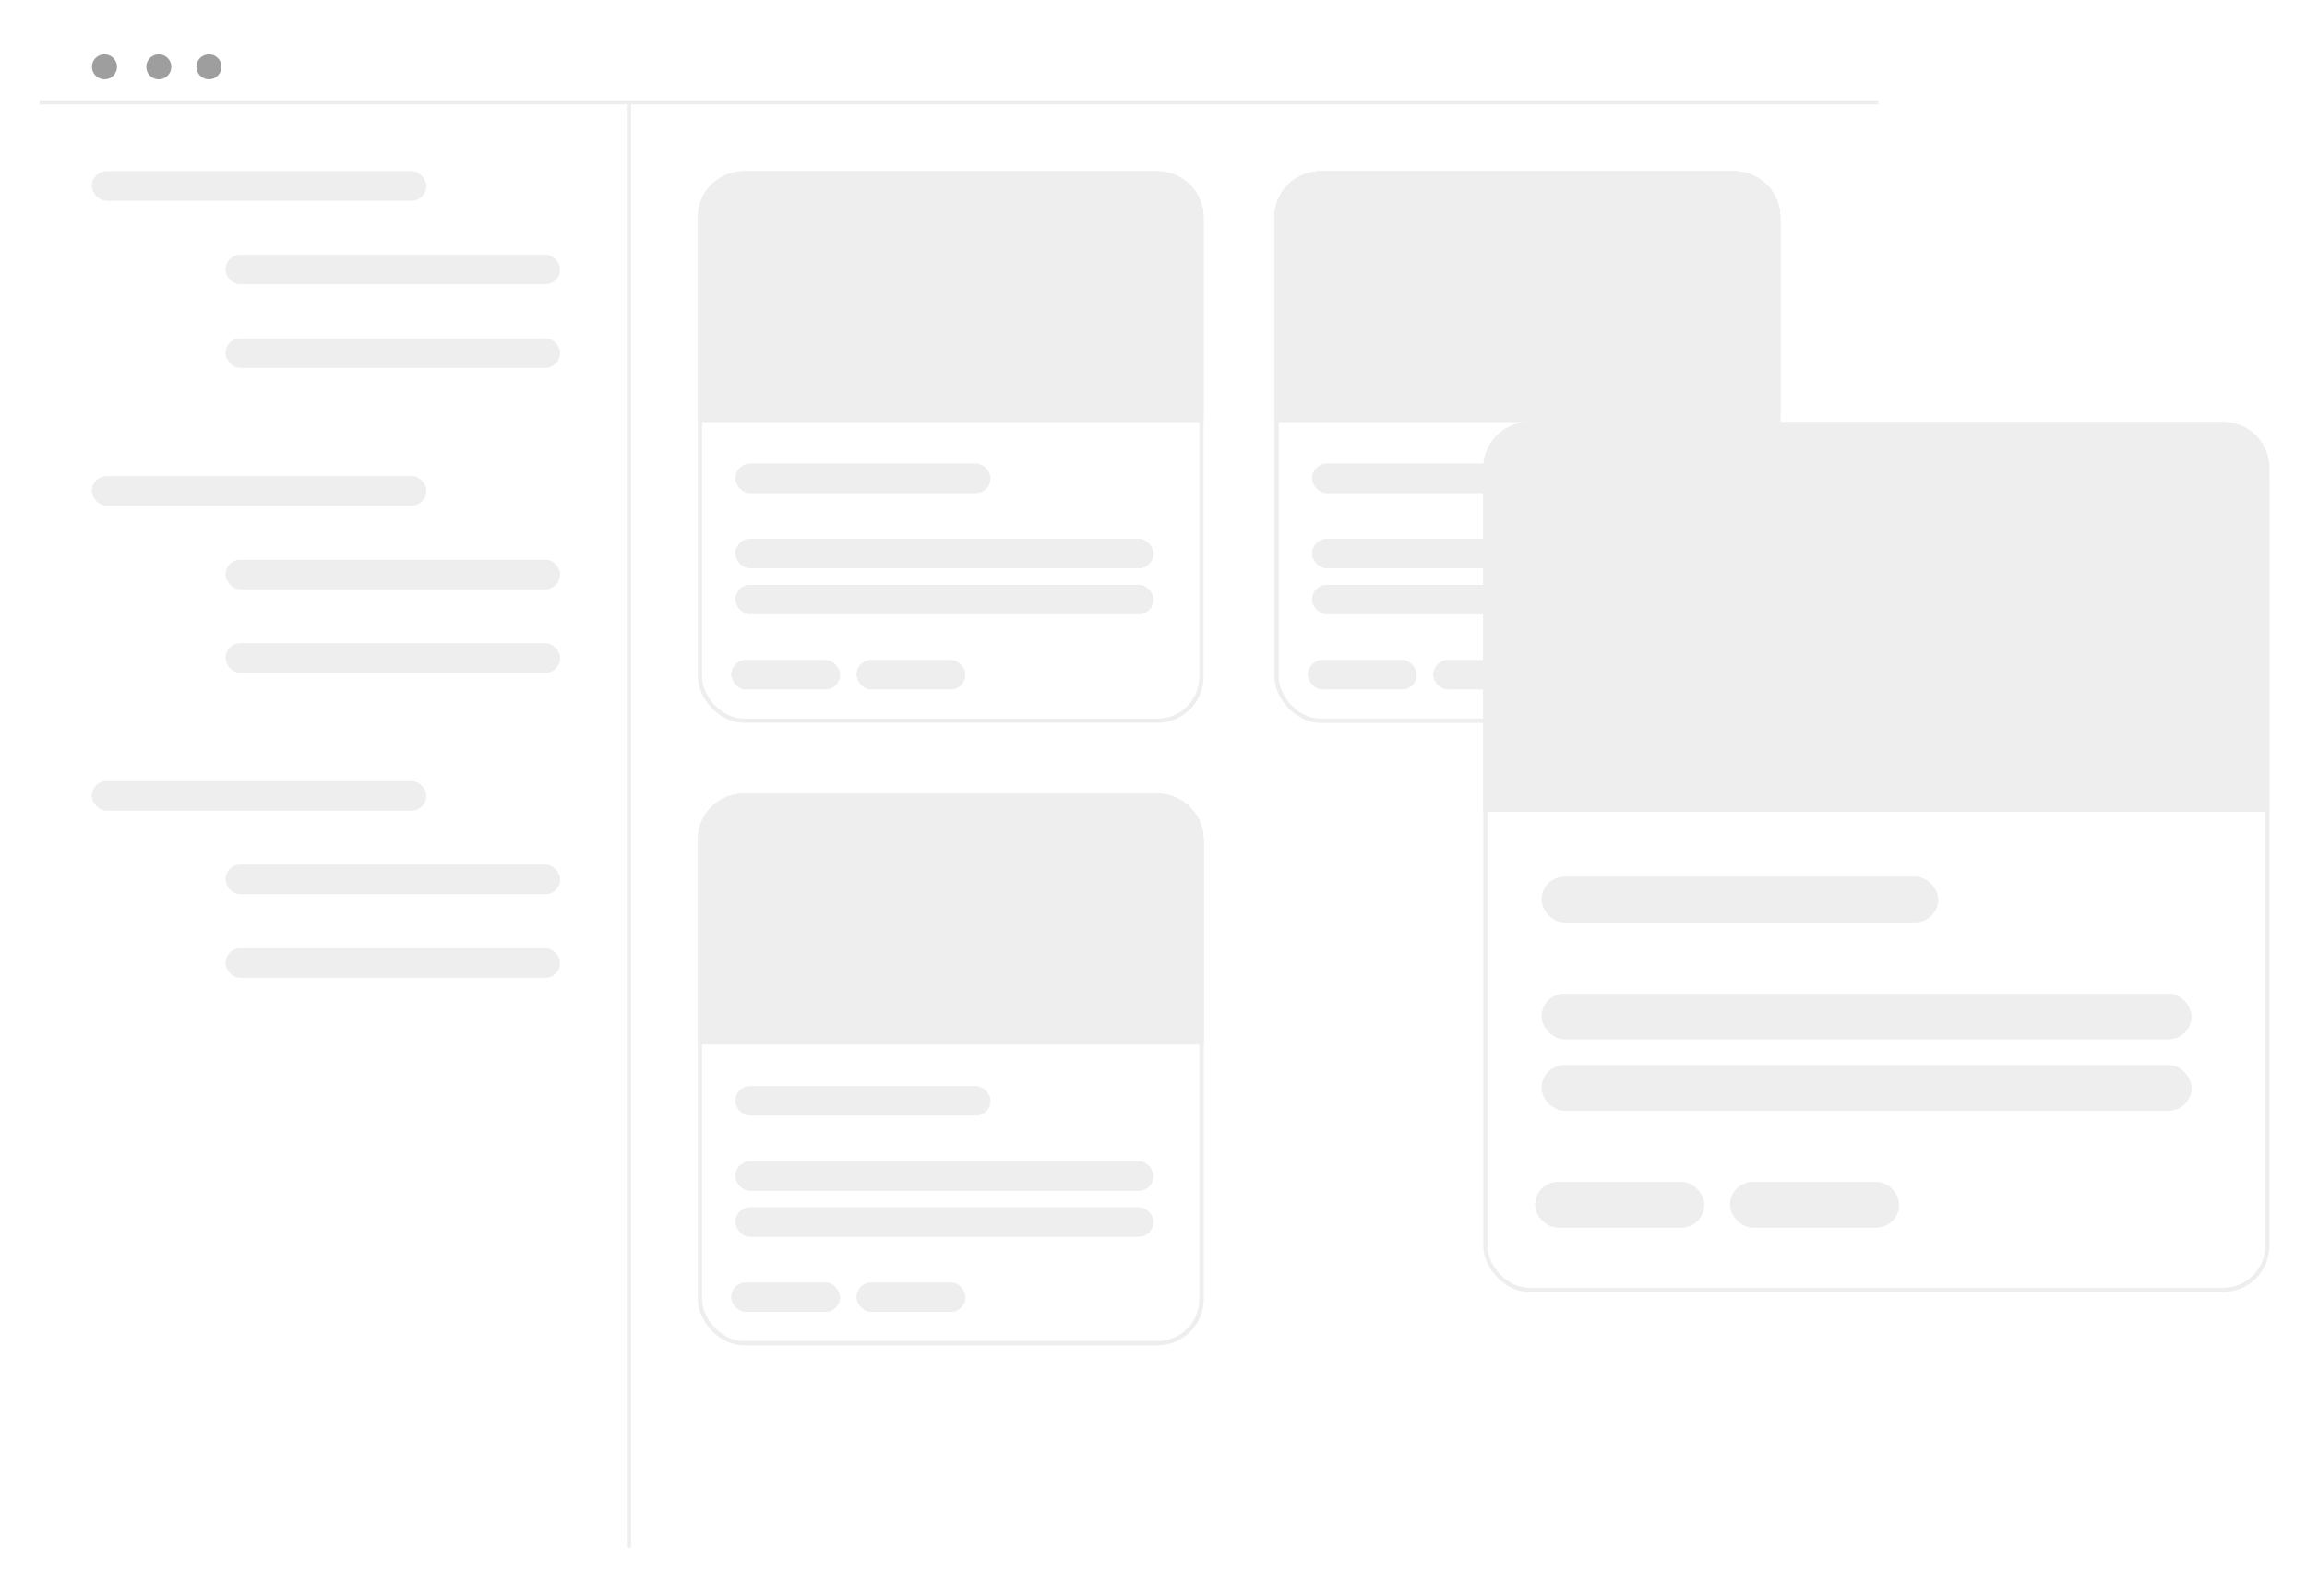 <svg xmlns="http://www.w3.org/2000/svg" xmlns:xlink="http://www.w3.org/1999/xlink" viewBox="0 0 552.057 382">
  <defs>
    <filter id="Rectangle_399" x="0" y="0" width="458" height="382" filterUnits="userSpaceOnUse">
      <feOffset dy="3" input="SourceAlpha"/>
      <feGaussianBlur stdDeviation="3" result="blur"/>
      <feFlood flood-opacity="0.161"/>
      <feComposite operator="in" in2="blur"/>
      <feComposite in="SourceGraphic"/>
    </filter>
    <filter id="Rectangle_400" x="345.943" y="95.034" width="206.115" height="223.216" filterUnits="userSpaceOnUse">
      <feOffset dy="3" input="SourceAlpha"/>
      <feGaussianBlur stdDeviation="3" result="blur-2"/>
      <feFlood flood-opacity="0.161"/>
      <feComposite operator="in" in2="blur-2"/>
      <feComposite in="SourceGraphic"/>
    </filter>
  </defs>
  <g transform="matrix(1, 0, 0, 1, 0, 0)" filter="url(#Rectangle_399)">
    <rect id="Rectangle_399-2" data-name="Rectangle 399" width="440" height="364" rx="13" transform="translate(9 6)" fill="#fff"/>
  </g>
  <line id="Line_16" data-name="Line 16" x1="440" transform="translate(9.5 24.5)" fill="none" stroke="#eee" stroke-width="1"/>
  <circle id="Ellipse_110" data-name="Ellipse 110" cx="3" cy="3" r="3" transform="translate(22 13)" fill="#9e9e9e"/>
  <circle id="Ellipse_111" data-name="Ellipse 111" cx="3" cy="3" r="3" transform="translate(35 13)" fill="#9e9e9e"/>
  <circle id="Ellipse_112" data-name="Ellipse 112" cx="3" cy="3" r="3" transform="translate(47 13)" fill="#9e9e9e"/>
  <line id="Line_17" data-name="Line 17" y2="346" transform="translate(150.5 24.5)" fill="none" stroke="#eee" stroke-width="1"/>
  <g id="Rectangle_401" data-name="Rectangle 401" transform="translate(22 41)" fill="#eee" stroke="#eee" stroke-width="1">
    <rect width="80" height="7" rx="3.5" stroke="none"/>
    <rect x="0.5" y="0.5" width="79" height="6" rx="3" fill="none"/>
  </g>
  <g id="Rectangle_402" data-name="Rectangle 402" transform="translate(54 61)" fill="#eee" stroke="#eee" stroke-width="1">
    <rect width="80" height="7" rx="3.5" stroke="none"/>
    <rect x="0.5" y="0.5" width="79" height="6" rx="3" fill="none"/>
  </g>
  <g id="Rectangle_405" data-name="Rectangle 405" transform="translate(22 114)" fill="#eee" stroke="#eee" stroke-width="1">
    <rect width="80" height="7" rx="3.5" stroke="none"/>
    <rect x="0.5" y="0.5" width="79" height="6" rx="3" fill="none"/>
  </g>
  <g id="Rectangle_406" data-name="Rectangle 406" transform="translate(54 134)" fill="#eee" stroke="#eee" stroke-width="1">
    <rect width="80" height="7" rx="3.5" stroke="none"/>
    <rect x="0.5" y="0.5" width="79" height="6" rx="3" fill="none"/>
  </g>
  <g id="Rectangle_407" data-name="Rectangle 407" transform="translate(54 154)" fill="#eee" stroke="#eee" stroke-width="1">
    <rect width="80" height="7" rx="3.5" stroke="none"/>
    <rect x="0.5" y="0.5" width="79" height="6" rx="3" fill="none"/>
  </g>
  <g id="Rectangle_408" data-name="Rectangle 408" transform="translate(22 187)" fill="#eee" stroke="#eee" stroke-width="1">
    <rect width="80" height="7" rx="3.5" stroke="none"/>
    <rect x="0.5" y="0.5" width="79" height="6" rx="3" fill="none"/>
  </g>
  <g id="Rectangle_409" data-name="Rectangle 409" transform="translate(54 207)" fill="#eee" stroke="#eee" stroke-width="1">
    <rect width="80" height="7" rx="3.5" stroke="none"/>
    <rect x="0.5" y="0.5" width="79" height="6" rx="3" fill="none"/>
  </g>
  <g id="Rectangle_410" data-name="Rectangle 410" transform="translate(54 227)" fill="#eee" stroke="#eee" stroke-width="1">
    <rect width="80" height="7" rx="3.5" stroke="none"/>
    <rect x="0.5" y="0.5" width="79" height="6" rx="3" fill="none"/>
  </g>
  <g id="Rectangle_412" data-name="Rectangle 412" transform="translate(54 81)" fill="#eee" stroke="#eee" stroke-width="1">
    <rect width="80" height="7" rx="3.5" stroke="none"/>
    <rect x="0.5" y="0.5" width="79" height="6" rx="3" fill="none"/>
  </g>
  <g id="Group_247" data-name="Group 247" transform="translate(-478 -1031)">
    <g id="Rectangle_400-2" data-name="Rectangle 400" transform="translate(645 1072)" fill="#fff" stroke="#eee" stroke-width="1">
      <rect width="121" height="132" rx="11" stroke="none"/>
      <rect x="0.5" y="0.5" width="120" height="131" rx="10.5" fill="none"/>
    </g>
    <g id="Rectangle_404" data-name="Rectangle 404" transform="translate(654 1160)" fill="#eee" stroke="#eee" stroke-width="1">
      <rect width="100" height="7" rx="3.5" stroke="none"/>
      <rect x="0.5" y="0.5" width="99" height="6" rx="3" fill="none"/>
    </g>
    <g id="Rectangle_411" data-name="Rectangle 411" transform="translate(645 1072)" fill="#eee" stroke="#eee" stroke-width="1">
      <path d="M11,0h99a11,11,0,0,1,11,11V60a0,0,0,0,1,0,0H0a0,0,0,0,1,0,0V11A11,11,0,0,1,11,0Z" stroke="none"/>
      <path d="M11,.5h99A10.5,10.5,0,0,1,120.5,11V59a.5.5,0,0,1-.5.5H1A.5.5,0,0,1,.5,59V11A10.5,10.5,0,0,1,11,.5Z" fill="none"/>
    </g>
    <g id="Rectangle_413" data-name="Rectangle 413" transform="translate(653 1189)" fill="#eee" stroke="#eee" stroke-width="1">
      <rect width="26" height="7" rx="3.5" stroke="none"/>
      <rect x="0.5" y="0.5" width="25" height="6" rx="3" fill="none"/>
    </g>
    <g id="Rectangle_414" data-name="Rectangle 414" transform="translate(654 1171)" fill="#eee" stroke="#eee" stroke-width="1">
      <rect width="100" height="7" rx="3.5" stroke="none"/>
      <rect x="0.5" y="0.5" width="99" height="6" rx="3" fill="none"/>
    </g>
    <g id="Rectangle_415" data-name="Rectangle 415" transform="translate(654 1142)" fill="#eee" stroke="#eee" stroke-width="1">
      <rect width="61" height="7" rx="3.5" stroke="none"/>
      <rect x="0.5" y="0.5" width="60" height="6" rx="3" fill="none"/>
    </g>
    <g id="Rectangle_416" data-name="Rectangle 416" transform="translate(683 1189)" fill="#eee" stroke="#eee" stroke-width="1">
      <rect width="26" height="7" rx="3.5" stroke="none"/>
      <rect x="0.5" y="0.5" width="25" height="6" rx="3" fill="none"/>
    </g>
  </g>
  <g id="Group_248" data-name="Group 248" transform="translate(-340 -1031)">
    <g id="Rectangle_400-3" data-name="Rectangle 400" transform="translate(645 1072)" fill="#fff" stroke="#eee" stroke-width="1">
      <rect width="121" height="132" rx="11" stroke="none"/>
      <rect x="0.5" y="0.5" width="120" height="131" rx="10.5" fill="none"/>
    </g>
    <g id="Rectangle_404-2" data-name="Rectangle 404" transform="translate(654 1160)" fill="#eee" stroke="#eee" stroke-width="1">
      <rect width="100" height="7" rx="3.5" stroke="none"/>
      <rect x="0.5" y="0.5" width="99" height="6" rx="3" fill="none"/>
    </g>
    <g id="Rectangle_411-2" data-name="Rectangle 411" transform="translate(645 1072)" fill="#eee" stroke="#eee" stroke-width="1">
      <path d="M11,0h99a11,11,0,0,1,11,11V60a0,0,0,0,1,0,0H0a0,0,0,0,1,0,0V11A11,11,0,0,1,11,0Z" stroke="none"/>
      <path d="M11,.5h99A10.5,10.5,0,0,1,120.5,11V59a.5.5,0,0,1-.5.5H1A.5.5,0,0,1,.5,59V11A10.5,10.5,0,0,1,11,.5Z" fill="none"/>
    </g>
    <g id="Rectangle_413-2" data-name="Rectangle 413" transform="translate(653 1189)" fill="#eee" stroke="#eee" stroke-width="1">
      <rect width="26" height="7" rx="3.5" stroke="none"/>
      <rect x="0.5" y="0.5" width="25" height="6" rx="3" fill="none"/>
    </g>
    <g id="Rectangle_414-2" data-name="Rectangle 414" transform="translate(654 1171)" fill="#eee" stroke="#eee" stroke-width="1">
      <rect width="100" height="7" rx="3.5" stroke="none"/>
      <rect x="0.5" y="0.5" width="99" height="6" rx="3" fill="none"/>
    </g>
    <g id="Rectangle_415-2" data-name="Rectangle 415" transform="translate(654 1142)" fill="#eee" stroke="#eee" stroke-width="1">
      <rect width="61" height="7" rx="3.5" stroke="none"/>
      <rect x="0.5" y="0.5" width="60" height="6" rx="3" fill="none"/>
    </g>
    <g id="Rectangle_416-2" data-name="Rectangle 416" transform="translate(683 1189)" fill="#eee" stroke="#eee" stroke-width="1">
      <rect width="26" height="7" rx="3.5" stroke="none"/>
      <rect x="0.5" y="0.5" width="25" height="6" rx="3" fill="none"/>
    </g>
  </g>
  <g id="Group_249" data-name="Group 249" transform="translate(-340 -1031)">
    <g id="Rectangle_400-4" data-name="Rectangle 400" transform="translate(645 1072)" fill="#fff" stroke="#eee" stroke-width="1">
      <rect width="121" height="132" rx="11" stroke="none"/>
      <rect x="0.5" y="0.5" width="120" height="131" rx="10.5" fill="none"/>
    </g>
    <g id="Rectangle_404-3" data-name="Rectangle 404" transform="translate(654 1160)" fill="#eee" stroke="#eee" stroke-width="1">
      <rect width="100" height="7" rx="3.5" stroke="none"/>
      <rect x="0.5" y="0.5" width="99" height="6" rx="3" fill="none"/>
    </g>
    <g id="Rectangle_411-3" data-name="Rectangle 411" transform="translate(645 1072)" fill="#eee" stroke="#eee" stroke-width="1">
      <path d="M11,0h99a11,11,0,0,1,11,11V60a0,0,0,0,1,0,0H0a0,0,0,0,1,0,0V11A11,11,0,0,1,11,0Z" stroke="none"/>
      <path d="M11,.5h99A10.5,10.5,0,0,1,120.5,11V59a.5.5,0,0,1-.5.5H1A.5.5,0,0,1,.5,59V11A10.5,10.5,0,0,1,11,.5Z" fill="none"/>
    </g>
    <g id="Rectangle_413-3" data-name="Rectangle 413" transform="translate(653 1189)" fill="#eee" stroke="#eee" stroke-width="1">
      <rect width="26" height="7" rx="3.5" stroke="none"/>
      <rect x="0.5" y="0.5" width="25" height="6" rx="3" fill="none"/>
    </g>
    <g id="Rectangle_414-3" data-name="Rectangle 414" transform="translate(654 1171)" fill="#eee" stroke="#eee" stroke-width="1">
      <rect width="100" height="7" rx="3.5" stroke="none"/>
      <rect x="0.5" y="0.5" width="99" height="6" rx="3" fill="none"/>
    </g>
    <g id="Rectangle_415-3" data-name="Rectangle 415" transform="translate(654 1142)" fill="#eee" stroke="#eee" stroke-width="1">
      <rect width="61" height="7" rx="3.5" stroke="none"/>
      <rect x="0.5" y="0.5" width="60" height="6" rx="3" fill="none"/>
    </g>
    <g id="Rectangle_416-3" data-name="Rectangle 416" transform="translate(683 1189)" fill="#eee" stroke="#eee" stroke-width="1">
      <rect width="26" height="7" rx="3.5" stroke="none"/>
      <rect x="0.5" y="0.5" width="25" height="6" rx="3" fill="none"/>
    </g>
  </g>
  <g id="Group_250" data-name="Group 250" transform="translate(-478 -882)">
    <g id="Rectangle_400-5" data-name="Rectangle 400" transform="translate(645 1072)" fill="#fff" stroke="#eee" stroke-width="1">
      <rect width="121" height="132" rx="11" stroke="none"/>
      <rect x="0.5" y="0.5" width="120" height="131" rx="10.5" fill="none"/>
    </g>
    <g id="Rectangle_404-4" data-name="Rectangle 404" transform="translate(654 1160)" fill="#eee" stroke="#eee" stroke-width="1">
      <rect width="100" height="7" rx="3.5" stroke="none"/>
      <rect x="0.5" y="0.5" width="99" height="6" rx="3" fill="none"/>
    </g>
    <g id="Rectangle_411-4" data-name="Rectangle 411" transform="translate(645 1072)" fill="#eee" stroke="#eee" stroke-width="1">
      <path d="M11,0h99a11,11,0,0,1,11,11V60a0,0,0,0,1,0,0H0a0,0,0,0,1,0,0V11A11,11,0,0,1,11,0Z" stroke="none"/>
      <path d="M11,.5h99A10.5,10.5,0,0,1,120.5,11V59a.5.5,0,0,1-.5.5H1A.5.5,0,0,1,.5,59V11A10.5,10.5,0,0,1,11,.5Z" fill="none"/>
    </g>
    <g id="Rectangle_413-4" data-name="Rectangle 413" transform="translate(653 1189)" fill="#eee" stroke="#eee" stroke-width="1">
      <rect width="26" height="7" rx="3.5" stroke="none"/>
      <rect x="0.5" y="0.5" width="25" height="6" rx="3" fill="none"/>
    </g>
    <g id="Rectangle_414-4" data-name="Rectangle 414" transform="translate(654 1171)" fill="#eee" stroke="#eee" stroke-width="1">
      <rect width="100" height="7" rx="3.5" stroke="none"/>
      <rect x="0.5" y="0.5" width="99" height="6" rx="3" fill="none"/>
    </g>
    <g id="Rectangle_415-4" data-name="Rectangle 415" transform="translate(654 1142)" fill="#eee" stroke="#eee" stroke-width="1">
      <rect width="61" height="7" rx="3.5" stroke="none"/>
      <rect x="0.5" y="0.5" width="60" height="6" rx="3" fill="none"/>
    </g>
    <g id="Rectangle_416-4" data-name="Rectangle 416" transform="translate(683 1189)" fill="#eee" stroke="#eee" stroke-width="1">
      <rect width="26" height="7" rx="3.5" stroke="none"/>
      <rect x="0.5" y="0.5" width="25" height="6" rx="3" fill="none"/>
    </g>
  </g>
  <g id="Group_251" data-name="Group 251" transform="translate(-478 -882)">
    <g id="Rectangle_400-6" data-name="Rectangle 400" transform="translate(645 1072)" fill="#fff" stroke="#eee" stroke-width="1">
      <rect width="121" height="132" rx="11" stroke="none"/>
      <rect x="0.5" y="0.5" width="120" height="131" rx="10.5" fill="none"/>
    </g>
    <g id="Rectangle_404-5" data-name="Rectangle 404" transform="translate(654 1160)" fill="#eee" stroke="#eee" stroke-width="1">
      <rect width="100" height="7" rx="3.5" stroke="none"/>
      <rect x="0.5" y="0.5" width="99" height="6" rx="3" fill="none"/>
    </g>
    <g id="Rectangle_411-5" data-name="Rectangle 411" transform="translate(645 1072)" fill="#eee" stroke="#eee" stroke-width="1">
      <path d="M11,0h99a11,11,0,0,1,11,11V60a0,0,0,0,1,0,0H0a0,0,0,0,1,0,0V11A11,11,0,0,1,11,0Z" stroke="none"/>
      <path d="M11,.5h99A10.5,10.5,0,0,1,120.5,11V59a.5.5,0,0,1-.5.5H1A.5.5,0,0,1,.5,59V11A10.5,10.5,0,0,1,11,.5Z" fill="none"/>
    </g>
    <g id="Rectangle_413-5" data-name="Rectangle 413" transform="translate(653 1189)" fill="#eee" stroke="#eee" stroke-width="1">
      <rect width="26" height="7" rx="3.5" stroke="none"/>
      <rect x="0.5" y="0.5" width="25" height="6" rx="3" fill="none"/>
    </g>
    <g id="Rectangle_414-5" data-name="Rectangle 414" transform="translate(654 1171)" fill="#eee" stroke="#eee" stroke-width="1">
      <rect width="100" height="7" rx="3.5" stroke="none"/>
      <rect x="0.5" y="0.5" width="99" height="6" rx="3" fill="none"/>
    </g>
    <g id="Rectangle_415-5" data-name="Rectangle 415" transform="translate(654 1142)" fill="#eee" stroke="#eee" stroke-width="1">
      <rect width="61" height="7" rx="3.5" stroke="none"/>
      <rect x="0.5" y="0.5" width="60" height="6" rx="3" fill="none"/>
    </g>
    <g id="Rectangle_416-5" data-name="Rectangle 416" transform="translate(683 1189)" fill="#eee" stroke="#eee" stroke-width="1">
      <rect width="26" height="7" rx="3.5" stroke="none"/>
      <rect x="0.5" y="0.5" width="25" height="6" rx="3" fill="none"/>
    </g>
  </g>
  <g id="Group_252" data-name="Group 252" transform="translate(-478 -882)">
    <g id="Rectangle_400-7" data-name="Rectangle 400" transform="translate(645 1072)" fill="#fff" stroke="#eee" stroke-width="1">
      <rect width="121" height="132" rx="11" stroke="none"/>
      <rect x="0.5" y="0.5" width="120" height="131" rx="10.5" fill="none"/>
    </g>
    <g id="Rectangle_404-6" data-name="Rectangle 404" transform="translate(654 1160)" fill="#eee" stroke="#eee" stroke-width="1">
      <rect width="100" height="7" rx="3.5" stroke="none"/>
      <rect x="0.5" y="0.5" width="99" height="6" rx="3" fill="none"/>
    </g>
    <g id="Rectangle_411-6" data-name="Rectangle 411" transform="translate(645 1072)" fill="#eee" stroke="#eee" stroke-width="1">
      <path d="M11,0h99a11,11,0,0,1,11,11V60a0,0,0,0,1,0,0H0a0,0,0,0,1,0,0V11A11,11,0,0,1,11,0Z" stroke="none"/>
      <path d="M11,.5h99A10.5,10.5,0,0,1,120.5,11V59a.5.5,0,0,1-.5.5H1A.5.5,0,0,1,.5,59V11A10.5,10.5,0,0,1,11,.5Z" fill="none"/>
    </g>
    <g id="Rectangle_413-6" data-name="Rectangle 413" transform="translate(653 1189)" fill="#eee" stroke="#eee" stroke-width="1">
      <rect width="26" height="7" rx="3.5" stroke="none"/>
      <rect x="0.5" y="0.5" width="25" height="6" rx="3" fill="none"/>
    </g>
    <g id="Rectangle_414-6" data-name="Rectangle 414" transform="translate(654 1171)" fill="#eee" stroke="#eee" stroke-width="1">
      <rect width="100" height="7" rx="3.5" stroke="none"/>
      <rect x="0.5" y="0.5" width="99" height="6" rx="3" fill="none"/>
    </g>
    <g id="Rectangle_415-6" data-name="Rectangle 415" transform="translate(654 1142)" fill="#eee" stroke="#eee" stroke-width="1">
      <rect width="61" height="7" rx="3.5" stroke="none"/>
      <rect x="0.5" y="0.5" width="60" height="6" rx="3" fill="none"/>
    </g>
    <g id="Rectangle_416-6" data-name="Rectangle 416" transform="translate(683 1189)" fill="#eee" stroke="#eee" stroke-width="1">
      <rect width="26" height="7" rx="3.5" stroke="none"/>
      <rect x="0.5" y="0.5" width="25" height="6" rx="3" fill="none"/>
    </g>
  </g>
  <g id="Group_253" data-name="Group 253" transform="translate(-290.057 -970.966)">
    <g transform="matrix(1, 0, 0, 1, 290.06, 970.97)" filter="url(#Rectangle_400)">
      <g id="Rectangle_400-8" data-name="Rectangle 400" transform="translate(354.94 101.03)" fill="#fff" stroke="#eee" stroke-width="1">
        <rect width="188.115" height="205.216" rx="11" stroke="none"/>
        <rect x="0.5" y="0.5" width="187.115" height="204.216" rx="10.5" fill="none"/>
      </g>
    </g>
    <g id="Rectangle_404-7" data-name="Rectangle 404" transform="translate(658.992 1208.811)" fill="#eee" stroke="#eee" stroke-width="1">
      <rect width="155.467" height="10.883" rx="5.441" stroke="none"/>
      <rect x="0.5" y="0.5" width="154.467" height="9.883" rx="4.941" fill="none"/>
    </g>
    <g id="Rectangle_411-7" data-name="Rectangle 411" transform="translate(645 1072)" fill="#eee" stroke="#eee" stroke-width="1">
      <path d="M11,0H177.115a11,11,0,0,1,11,11V93.28a0,0,0,0,1,0,0H0a0,0,0,0,1,0,0V11A11,11,0,0,1,11,0Z" stroke="none"/>
      <path d="M11,.5H177.115a10.5,10.5,0,0,1,10.5,10.5V92.28a.5.5,0,0,1-.5.5H1a.5.5,0,0,1-.5-.5V11A10.5,10.5,0,0,1,11,.5Z" fill="none"/>
    </g>
    <g id="Rectangle_413-7" data-name="Rectangle 413" transform="translate(657.437 1253.896)" fill="#eee" stroke="#eee" stroke-width="1">
      <rect width="40.421" height="10.883" rx="5.441" stroke="none"/>
      <rect x="0.5" y="0.5" width="39.421" height="9.883" rx="4.941" fill="none"/>
    </g>
    <g id="Rectangle_414-7" data-name="Rectangle 414" transform="translate(658.992 1225.912)" fill="#eee" stroke="#eee" stroke-width="1">
      <rect width="155.467" height="10.883" rx="5.441" stroke="none"/>
      <rect x="0.5" y="0.5" width="154.467" height="9.883" rx="4.941" fill="none"/>
    </g>
    <g id="Rectangle_415-7" data-name="Rectangle 415" transform="translate(658.992 1180.827)" fill="#eee" stroke="#eee" stroke-width="1">
      <rect width="94.835" height="10.883" rx="5.441" stroke="none"/>
      <rect x="0.5" y="0.5" width="93.835" height="9.883" rx="4.941" fill="none"/>
    </g>
    <g id="Rectangle_416-7" data-name="Rectangle 416" transform="translate(704.077 1253.896)" fill="#eee" stroke="#eee" stroke-width="1">
      <rect width="40.421" height="10.883" rx="5.441" stroke="none"/>
      <rect x="0.5" y="0.5" width="39.421" height="9.883" rx="4.941" fill="none"/>
    </g>
  </g>
</svg>
